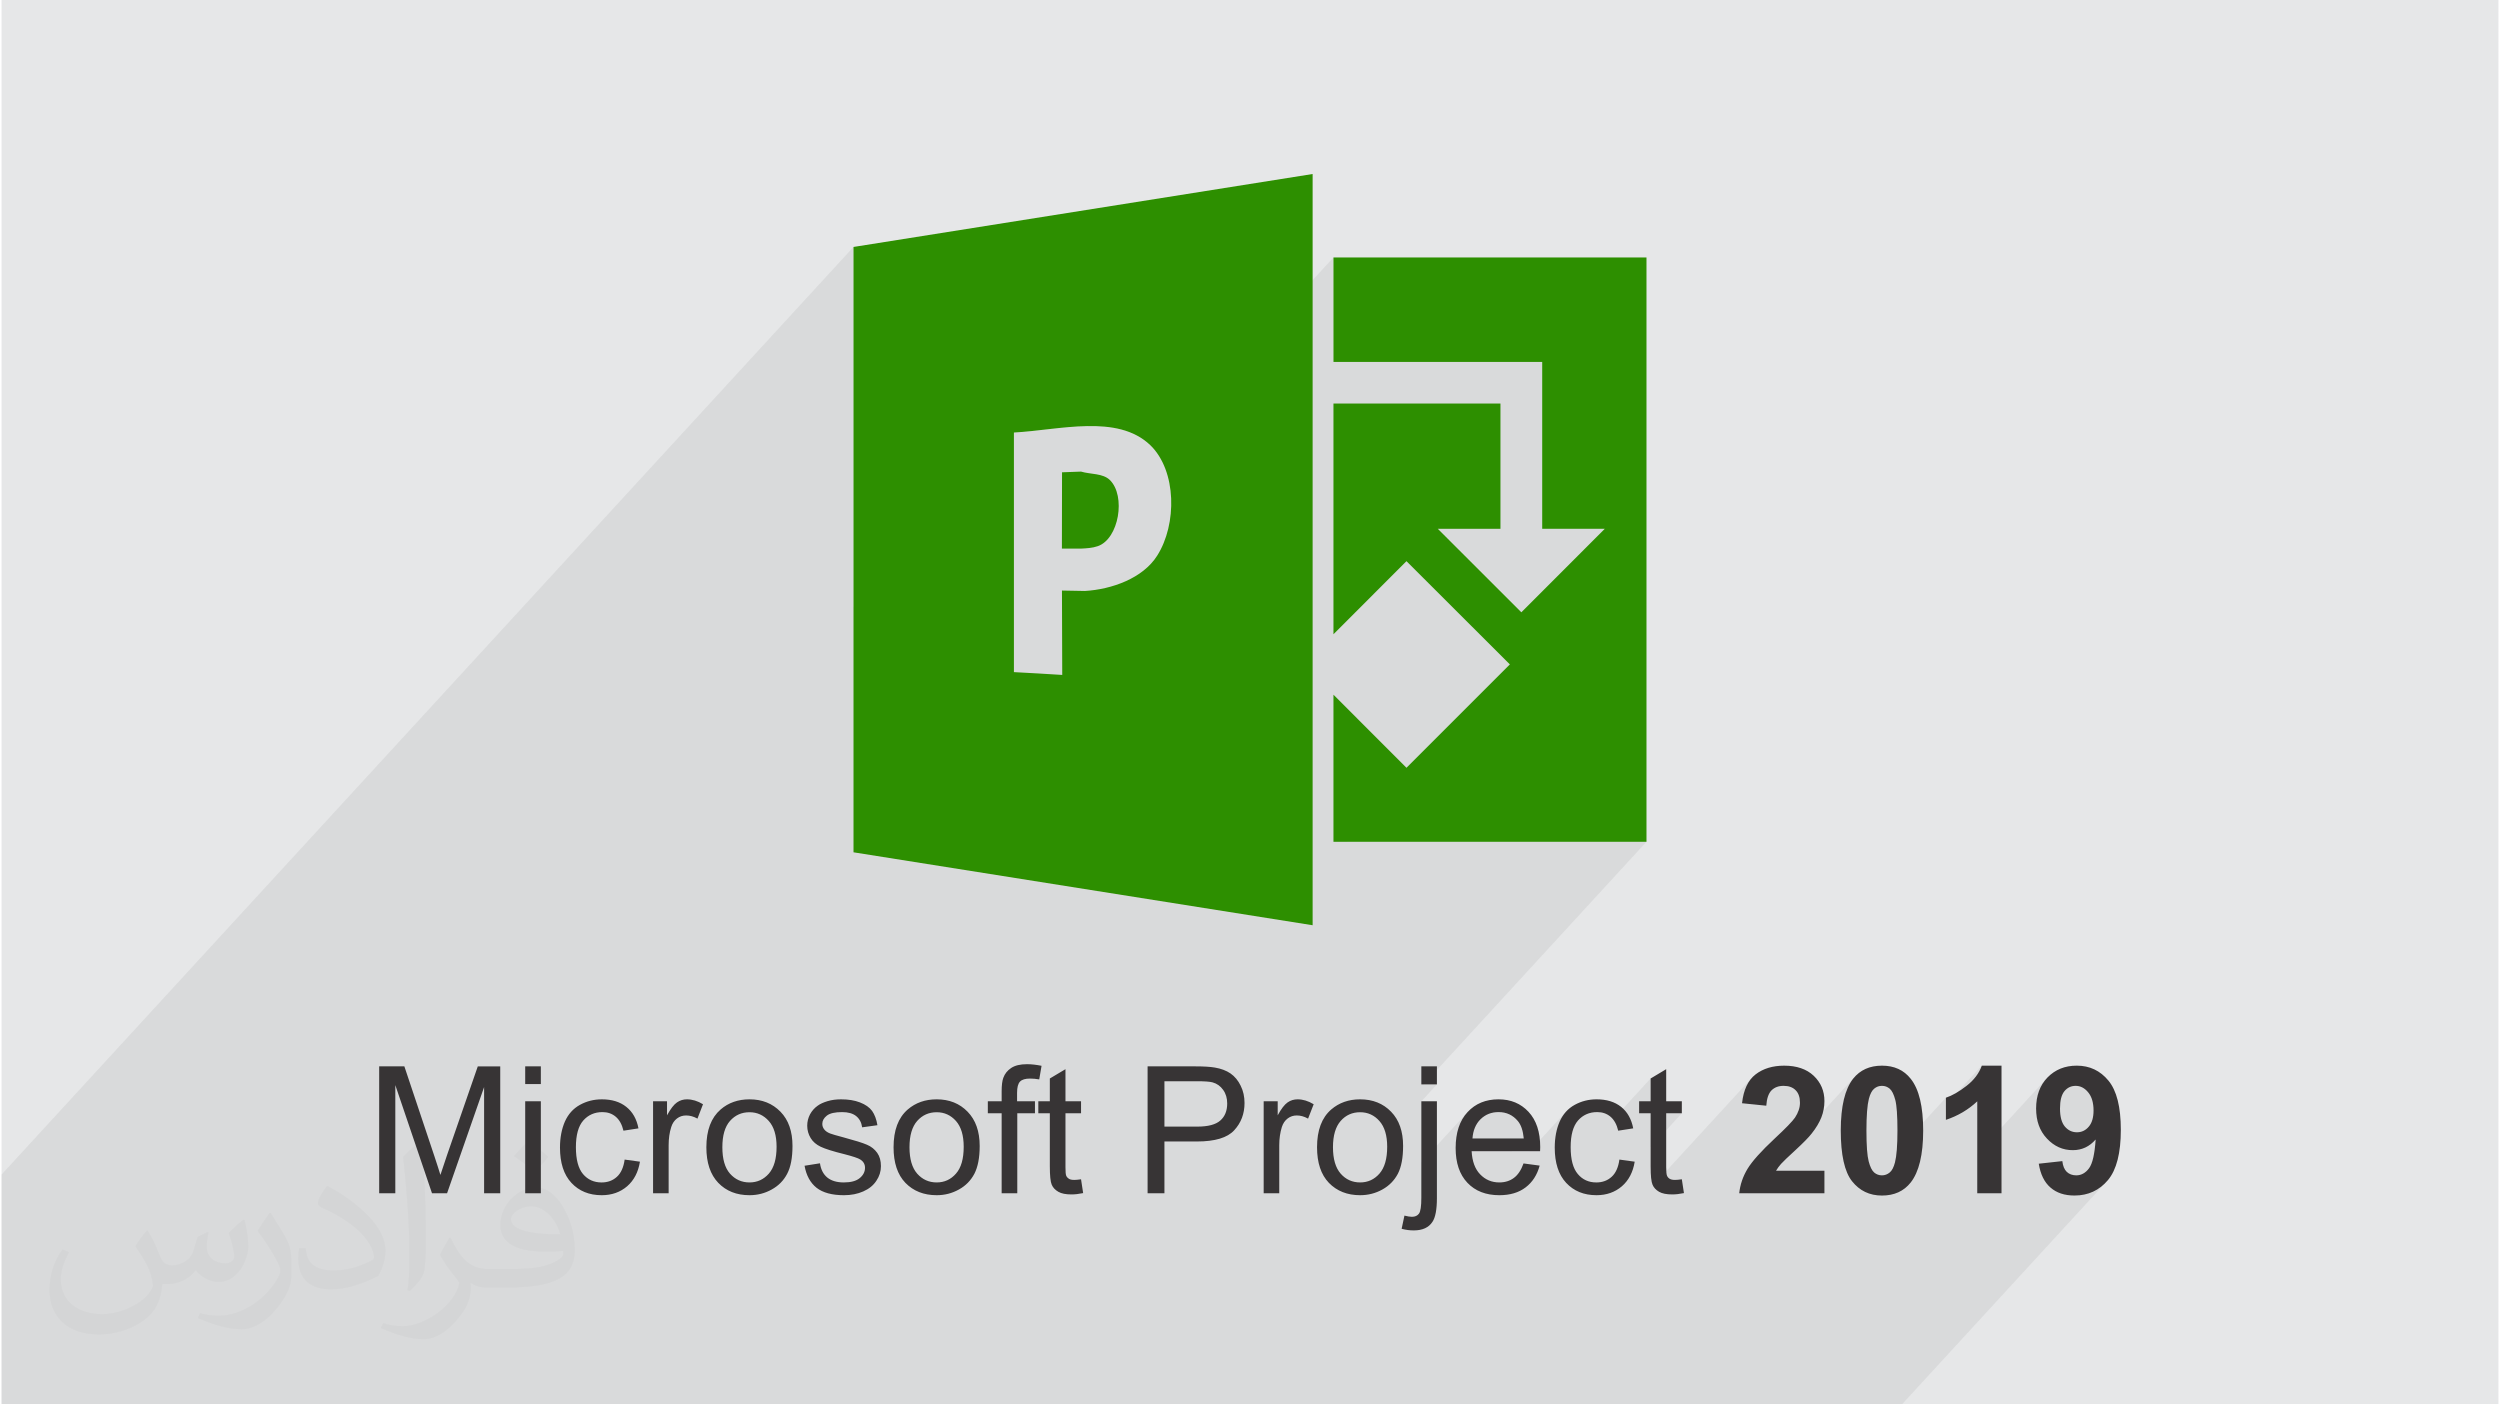 <?xml version="1.0" encoding="UTF-8"?>
<!DOCTYPE svg PUBLIC "-//W3C//DTD SVG 1.0//EN" "http://www.w3.org/TR/2001/REC-SVG-20010904/DTD/svg10.dtd">
<!-- Creator: CorelDRAW 2017 -->
<svg xmlns="http://www.w3.org/2000/svg" xml:space="preserve" width="356px" height="200px" version="1.0" style="shape-rendering:geometricPrecision; text-rendering:geometricPrecision; image-rendering:optimizeQuality; fill-rule:evenodd; clip-rule:evenodd"
viewBox="0 0 35600 20025"
 xmlns:xlink="http://www.w3.org/1999/xlink">
 <defs>
  <style type="text/css">
   <![CDATA[
    .fil0 {fill:#E6E7E8}
    .fil4 {fill:#373435;fill-rule:nonzero}
    .fil3 {fill:#2D8F00;fill-rule:nonzero}
    .fil1 {fill:#373435;fill-opacity:0.031}
    .fil2 {fill:#373435;fill-opacity:0.078}
   ]]>
  </style>
 </defs>
 <g id="Layer_x0020_1">
  <g id="_1646855960384">
   <path class="fil0" d="M0 0l35600 0 0 20025 -35600 0 0 -20025z"/>
   <path class="fil1" d="M2082 17547c68,103 112,202 155,312 32,64 49,183 199,183 44,0 107,-14 163,-45 63,-33 111,-83 136,-159l60 -202 146 -72 10 10c-20,76 -25,149 -25,206 0,169 146,233 262,233 68,0 129,-33 129,-95 0,-80 -34,-216 -78,-338 68,-68 136,-136 214,-191l12 6c34,144 53,286 53,381 0,93 -41,196 -75,264 -70,132 -194,237 -344,237 -114,0 -241,-57 -328,-163l-5 0c-82,102 -209,194 -412,194l-63 0c-10,134 -39,229 -83,314 -121,237 -480,404 -818,404 -470,0 -706,-272 -706,-633 0,-223 73,-431 185,-578l92 38c-70,134 -117,261 -117,385 0,338 275,499 592,499 294,0 658,-187 724,-404 -25,-237 -114,-349 -250,-565 41,-72 94,-144 160,-221l12 0 0 0zm5421 -1274c99,62 196,136 291,220 -53,75 -119,143 -201,203 -95,-77 -190,-143 -287,-213 66,-74 131,-146 197,-210l0 0zm51 926c-160,0 -291,105 -291,183 0,167 320,219 703,217 -48,-196 -216,-400 -412,-400zm-359 895c208,0 390,-6 529,-41 155,-40 286,-118 286,-172 0,-14 0,-31 -5,-45 -87,8 -187,8 -274,8 -282,0 -498,-64 -583,-222 -21,-44 -36,-93 -36,-149 0,-153 66,-303 182,-406 97,-85 204,-138 313,-138 197,0 354,158 464,408 60,136 101,293 101,491 0,132 -36,243 -118,326 -153,148 -435,204 -867,204l-196 0 0 0 -51 0c-107,0 -184,-19 -245,-66l-10 0c3,25 5,49 5,72 0,97 -32,221 -97,320 -192,286 -400,410 -580,410 -182,0 -405,-70 -606,-161l36 -70c65,27 155,45 279,45 325,0 752,-313 805,-618 -12,-25 -34,-58 -65,-93 -95,-113 -155,-208 -211,-307 48,-95 92,-171 133,-240l17 -2c139,283 265,446 546,446l44 0 0 0 204 0 0 0zm-1408 299c24,-130 26,-276 26,-413l0 -202c0,-377 -48,-926 -87,-1283 68,-74 163,-160 238,-218l22 6c51,450 63,971 63,1452 0,126 -5,249 -17,340 -7,114 -73,200 -214,332l-31 -14zm-1449 -596c7,177 94,317 398,317 189,0 349,-49 526,-134 32,-14 49,-33 49,-49 0,-111 -85,-258 -228,-392 -139,-126 -323,-237 -495,-311 -59,-25 -78,-52 -78,-77 0,-51 68,-158 124,-235l19 -2c197,103 417,256 580,427 148,157 240,316 240,489 0,128 -39,249 -102,361 -216,109 -446,192 -674,192 -277,0 -466,-130 -466,-436 0,-33 0,-84 12,-150l95 0 0 0zm-501 -503l172 278c63,103 122,215 122,392l0 227c0,183 -117,379 -306,573 -148,132 -279,188 -400,188 -180,0 -386,-56 -624,-159l27 -70c75,20 162,37 269,37 342,-2 692,-252 852,-557 19,-35 26,-68 26,-91 0,-35 -19,-74 -34,-109 -87,-165 -184,-315 -291,-454 56,-88 112,-173 173,-257l14 2 0 0z"/>
   <path class="fil2" d="M8314 20025l-109 0 -225 0 -63 0 -204 0 -968 0 -71 0 -152 0 -138 0 -205 0 -113 0 -182 0 -3 0 -88 0 -91 0 -25 0 -10 0 -97 0 -104 0 -87 0 -17 0 -24 0 -20 0 -37 0 -359 0 -6 0 -216 0 -125 0 -114 0 -23 0 -47 0 -47 0 -55 0 -107 0 -68 0 -143 0 -60 0 -93 0 -232 0 -90 0 -3 0 -123 0 -99 0 -19 0 -213 0 -125 0 -66 0 -124 0 -106 0 -256 0 -655 0 -274 0 -476 0 -957 0 0 -3278 12147 -13226 0 5136 2287 -2490 124 -8 127 -13 130 -14 131 -15 132 -14 133 -13 132 -10 131 -5 129 1 125 7 123 16 117 26 113 36 106 48 100 62 92 77 66 73 9 12 2536 -2762 0 1489 2976 0 0 2380 892 0 -1573 1713 220 220 -2323 2529 4271 0 -3177 3459 189 0 -222 243 0 870 659 -718 -40 48 -34 52 -29 57 -24 62 -19 66 -13 71 -8 76 -2 55 354 -385 27 -24 28 -21 30 -17 32 -15 32 -11 35 -8 36 -5 37 -1 41 2 39 6 38 10 35 14 34 18 31 22 29 26 28 30 16 22 15 25 13 27 11 29 10 33 8 34 6 38 5 40 -168 182 253 0 516 -562 -26 31 -23 34 -21 36 -19 38 -16 41 -14 42 -12 44 -10 45 -8 48 -5 48 -4 51 0 27 331 -361 28 -29 29 -24 31 -21 33 -16 36 -13 37 -10 39 -6 41 -1 27 1 26 3 25 5 25 7 23 10 22 11 21 14 20 15 19 18 18 20 0 0 535 -583 0 325 -158 171 158 0 0 242 222 -242 223 0 -445 484 0 272 0 48 2 43 2 40 3 35 4 30 4 27 6 22 6 17 6 13 1425 -1552 -35 39 -30 44 -26 49 -22 54 -18 59 -14 64 -10 69 231 23 189 -206 17 -15 18 -13 19 -12 21 -9 22 -7 24 -5 25 -3 26 -1 27 1 25 3 24 4 22 7 21 9 19 11 18 12 16 15 14 16 13 19 11 19 9 22 6 23 5 25 3 26 1 29 -1 26 -3 26 -6 27 -8 26 -10 27 -12 27 -15 26 -16 27 -17 22 -21 26 -28 30 -630 687 -5 7 -20 42 -19 43 -16 43 -14 43 -11 44 -8 45 -6 46 124 0 1540 -1677 -39 43 -41 61 -36 70 -31 78 -25 88 -19 97 -14 106 -8 114 -2 45 464 -505 12 -11 12 -9 13 -9 13 -6 14 -6 14 -5 14 -3 15 -2 15 0 15 0 15 2 15 3 14 5 13 6 13 6 13 9 12 9 12 11 11 14 11 16 10 19 10 21 9 24 9 26 8 29 7 33 7 39 5 45 4 52 4 58 2 64 2 70 0 77 0 77 -2 71 -3 66 -4 59 -2 21 702 -763 0 101 512 -558 -16 40 -20 40 -22 38 -26 36 -29 36 -32 34 -367 400 0 149 63 -23 61 -26 59 -28 57 -32 55 -34 53 -38 50 -40 49 -43 0 751 1002 -1092 -38 44 -33 47 -28 50 -23 54 -18 57 -13 61 -7 63 -3 67 2 65 8 61 9 46 402 -437 17 -16 19 -13 19 -10 20 -9 22 -6 22 -3 24 -1 25 1 24 4 23 8 23 10 22 13 21 16 20 18 20 22 18 24 15 27 13 29 11 31 9 34 6 36 3 38 2 41 -1 37 -4 34 -5 33 -7 30 -10 27 -12 26 -14 23 -16 21 -17 18 -284 310 21 3 53 3 48 -3 46 -7 44 -12 41 -16 40 -21 38 -27 36 -30 -602 655 0 1 635 -692 -6 75 -7 68 -10 61 -11 55 -13 48 -14 41 -16 35 -18 28 -19 24 -322 350 33 7 49 5 52 2 72 -4 68 -10 65 -17 62 -24 58 -31 54 -38 51 -45 -2891 3148 -422 0 -284 0 -1 0 -266 0 -228 0 -145 0 -346 0 -92 0 -421 0 -575 0 -114 0 -206 0 -109 0 -27 0 -61 0 -93 0 -481 0 -660 0 -299 0 -43 0 -88 0 -125 0 -188 0 -40 0 -531 0 -30 0 -96 0 -252 0 -193 0 -429 0 -105 0 -168 0 -54 0 -62 0 -161 0 -50 0 -108 0 -6 0 -71 0 -87 0 -133 0 -345 0 -141 0 -138 0 -17 0 -59 0 -72 0 -253 0 -205 0 -303 0 -50 0 -18 0 -114 0 -177 0 -279 0 -161 0 -289 0 -349 0 -2 0 -187 0 -33 0 -237 0 -364 0 -71 0 -151 0 -138 0 -206 0 -298 0 -179 0 -35 0 -349 0 -39 0 -171 0 -153 0 -87 0 -438 0 -483 0 -235 0 -71 0 -435 0 -98 0 -99 0 -93 0 -44 0 -85 0 -101 0 -36 0 -223 0 -157 0 -7 0 -47 0 -48 0 -63 0 -133 0 -9 0 -84 0 -46 0 -39 0 -53 0 -154 0 -4 0 -40 0 -157 0 -116 0 -71 0 -209 0 -145 0 -209 0 -67 0 -222 0 -41 0 -24 0 -84 0 -74 0 -189 0 -318 0 -9 0zm15139 -16354l0 0z"/>
   <g>
    <path class="fil3" d="M23453 3671l0 8331 -4463 0 0 -2097 1041 1042 1474 -1474 -1474 -1472 -1041 1042 0 -3289 2381 0 0 1786 -893 0 1191 1190 1189 -1190 -892 0 0 -2380 -2976 0 0 -1489 4463 0 0 0zm-8333 3063l271 -10c137,41 310,22 411,120 231,227 129,839 -172,943 -77,27 -160,31 -241,35l-271 0 2 -1088 0 0zm-1 1686l328 6c381,-23 826,-180 1030,-504 283,-445 280,-1209 -98,-1574 -470,-451 -1295,-216 -1945,-181l0 3416 345 19 344 21 -4 -1203 0 0zm-2972 -4899l6546 -1040 0 10711 -6546 -1040 0 -8631z"/>
    <path class="fil4" d="M5384 17013l0 -1809 359 0 428 1280c40,119 68,209 86,268 21,-66 53,-162 97,-290l436 -1258 320 0 0 1809 -230 0 0 -1514 -528 1514 -215 0 -523 -1542 0 1542 -230 0zm2082 -1557l0 -252 223 0 0 252 -223 0zm0 1557l0 -1311 223 0 0 1311 -223 0zm1418 -480l218 30c-24,149 -85,266 -183,351 -98,84 -219,127 -362,127 -179,0 -323,-59 -432,-176 -109,-117 -163,-285 -163,-503 0,-141 24,-265 70,-371 47,-105 118,-185 214,-238 96,-53 200,-79 313,-79 142,0 258,35 348,107 91,72 149,175 174,307l-214 33c-21,-88 -57,-154 -110,-199 -52,-44 -115,-66 -189,-66 -112,0 -203,40 -274,120 -70,80 -105,206 -105,380 0,176 34,303 101,383 68,80 156,120 265,120 87,0 160,-27 218,-80 59,-53 96,-136 111,-246zm405 480l0 -1311 199 0 0 200c51,-93 98,-154 142,-184 43,-30 91,-44 142,-44 75,0 152,23 229,70l-79 205c-54,-30 -108,-45 -162,-45 -48,0 -92,14 -130,43 -38,29 -66,70 -82,122 -25,78 -37,165 -37,259l0 685 -222 0zm760 -656c0,-242 68,-421 203,-538 112,-97 250,-145 412,-145 180,0 327,59 442,177 114,117 171,280 171,488 0,168 -25,300 -76,397 -50,96 -124,171 -221,224 -96,54 -202,81 -316,81 -184,0 -332,-59 -445,-176 -113,-118 -170,-287 -170,-508zm228 0c0,168 36,294 109,377 74,83 166,125 278,125 110,0 202,-42 276,-126 73,-84 110,-211 110,-383 0,-161 -37,-284 -111,-367 -74,-83 -166,-125 -275,-125 -112,0 -204,41 -278,124 -73,83 -109,208 -109,375zm1172 264l220 -35c12,88 47,155 103,202 57,47 136,71 237,71 102,0 178,-21 228,-63 49,-41 74,-90 74,-146 0,-50 -22,-89 -67,-118 -31,-20 -107,-45 -227,-76 -163,-40 -275,-76 -338,-106 -63,-30 -111,-71 -143,-124 -32,-53 -49,-111 -49,-176 0,-58 14,-112 40,-162 27,-49 63,-91 109,-123 35,-26 82,-47 141,-65 60,-18 124,-26 192,-26 103,0 193,14 270,44 78,30 135,70 173,121 36,51 62,119 76,204l-218 30c-9,-68 -38,-122 -85,-160 -47,-38 -114,-57 -200,-57 -101,0 -174,16 -218,50 -43,34 -65,73 -65,118 0,29 9,55 27,78 18,24 46,44 85,59 22,9 87,28 196,57 156,42 266,76 328,103 63,26 111,66 147,116 36,51 53,114 53,190 0,74 -21,143 -65,208 -43,66 -105,116 -187,152 -81,36 -173,54 -276,54 -170,0 -300,-36 -390,-106 -89,-71 -146,-175 -171,-314zm1269 -264c0,-242 67,-421 202,-538 113,-97 250,-145 413,-145 179,0 327,59 441,177 114,117 172,280 172,488 0,168 -26,300 -76,397 -51,96 -124,171 -221,224 -97,54 -202,81 -316,81 -184,0 -332,-59 -446,-176 -113,-118 -169,-287 -169,-508zm227 0c0,168 37,294 110,377 74,83 166,125 278,125 110,0 202,-42 275,-126 74,-84 110,-211 110,-383 0,-161 -37,-284 -110,-367 -74,-83 -166,-125 -275,-125 -112,0 -204,41 -278,124 -73,83 -110,208 -110,375zm1314 656l0 -1140 -197 0 0 -171 197 0 0 -140c0,-88 8,-153 24,-195 21,-58 58,-104 112,-140 54,-36 129,-54 226,-54 63,0 131,8 207,23l-33 194c-46,-8 -90,-12 -131,-12 -67,0 -115,14 -143,43 -28,29 -42,82 -42,160l0 121 255 0 0 171 -252 0 0 1140 -223 0zm1132 -199l30 197c-62,13 -118,19 -167,19 -80,0 -143,-12 -187,-38 -45,-26 -76,-59 -94,-101 -18,-41 -27,-129 -27,-262l0 -756 -164 0 0 -171 164 0 0 -325 223 -133 0 458 222 0 0 171 -222 0 0 768c0,64 3,105 11,123 8,18 21,32 38,43 18,11 43,16 76,16 24,0 57,-3 97,-9zm949 199l0 -1809 683 0c120,0 212,6 276,17 88,15 163,43 223,84 60,42 109,100 145,175 37,74 55,156 55,246 0,153 -49,283 -147,389 -97,107 -275,160 -531,160l-464 0 0 738 -240 0zm240 -950l468 0c155,0 264,-29 329,-87 65,-57 98,-138 98,-243 0,-75 -19,-140 -58,-194 -38,-54 -89,-90 -151,-107 -40,-11 -115,-16 -223,-16l-463 0 0 647zm1415 950l0 -1311 200 0 0 200c50,-93 98,-154 141,-184 43,-30 91,-44 143,-44 75,0 151,23 229,70l-80 205c-54,-30 -107,-45 -161,-45 -49,0 -92,14 -130,43 -39,29 -66,70 -83,122 -24,78 -37,165 -37,259l0 685 -222 0zm761 -656c0,-242 67,-421 202,-538 113,-97 250,-145 412,-145 180,0 328,59 442,177 114,117 171,280 171,488 0,168 -25,300 -75,397 -51,96 -125,171 -221,224 -97,54 -203,81 -317,81 -183,0 -331,-59 -445,-176 -113,-118 -169,-287 -169,-508zm227 0c0,168 37,294 110,377 73,83 166,125 277,125 111,0 202,-42 276,-126 73,-84 110,-211 110,-383 0,-161 -37,-284 -111,-367 -73,-83 -165,-125 -275,-125 -111,0 -204,41 -277,124 -73,83 -110,208 -110,375zm1260 -896l0 -257 222 0 0 257 -222 0zm-281 2059l40 -188c45,11 80,17 106,17 45,0 79,-15 101,-45 23,-30 34,-106 34,-226l0 -1376 222 0 0 1381c0,161 -21,274 -63,337 -53,82 -142,123 -267,123 -60,0 -117,-8 -173,-23zm1738 -932l230 31c-36,133 -103,237 -201,311 -97,74 -222,111 -374,111 -191,0 -343,-59 -455,-177 -112,-118 -168,-283 -168,-496 0,-220 57,-391 170,-512 113,-122 260,-182 441,-182 175,0 317,59 428,178 111,119 167,287 167,503 0,13 -1,33 -2,59l-976 0c8,144 48,254 122,330 73,76 164,115 273,115 81,0 151,-22 208,-65 58,-43 103,-111 137,-206zm-728 -356l731 0c-10,-110 -38,-193 -84,-248 -71,-85 -162,-128 -275,-128 -102,0 -187,34 -257,102 -69,68 -107,160 -115,274zm2095 301l218 30c-24,149 -85,266 -183,351 -98,84 -219,127 -362,127 -179,0 -323,-59 -432,-176 -109,-117 -163,-285 -163,-503 0,-141 24,-265 70,-371 47,-105 118,-185 214,-238 96,-53 200,-79 313,-79 142,0 258,35 349,107 90,72 148,175 173,307l-214 33c-21,-88 -57,-154 -110,-199 -52,-44 -115,-66 -189,-66 -112,0 -203,40 -274,120 -70,80 -105,206 -105,380 0,176 34,303 102,383 67,80 155,120 264,120 87,0 160,-27 218,-80 59,-53 96,-136 111,-246zm890 281l30 197c-62,13 -118,19 -167,19 -81,0 -143,-12 -188,-38 -44,-26 -75,-59 -93,-101 -18,-41 -27,-129 -27,-262l0 -756 -164 0 0 -171 164 0 0 -325 222 -133 0 458 223 0 0 171 -223 0 0 768c0,64 4,105 12,123 8,18 20,32 38,43 18,11 43,16 76,16 24,0 57,-3 97,-9zm2033 -122l0 321 -1215 0c13,-122 52,-238 118,-347 66,-109 196,-254 389,-434 157,-146 252,-245 288,-297 47,-71 71,-142 71,-212 0,-78 -20,-137 -62,-179 -41,-42 -99,-62 -172,-62 -72,0 -129,22 -172,65 -43,44 -67,116 -74,218l-346 -35c21,-191 85,-328 194,-412 108,-83 244,-124 407,-124 178,0 319,48 421,144 102,97 153,217 153,361 0,81 -15,159 -44,233 -29,73 -75,151 -139,231 -42,54 -118,131 -227,232 -110,101 -180,167 -209,200 -29,33 -53,66 -71,97l690 0zm820 -1498c175,0 312,62 411,188 118,148 177,394 177,738 0,343 -60,590 -178,740 -98,124 -235,186 -410,186 -176,0 -318,-68 -426,-204 -107,-135 -161,-377 -161,-725 0,-342 59,-588 177,-738 99,-123 235,-185 410,-185zm0 288c-41,0 -78,13 -110,40 -33,27 -58,75 -76,144 -23,90 -35,241 -35,454 0,213 11,359 32,439 21,79 47,132 79,159 32,27 69,40 110,40 41,0 79,-14 111,-41 32,-26 57,-74 75,-144 23,-89 35,-240 35,-453 0,-213 -10,-359 -31,-438 -21,-80 -48,-133 -80,-160 -32,-27 -69,-40 -110,-40zm1705 1531l-346 0 0 -1310c-127,119 -276,207 -447,264l0 -316c90,-30 188,-86 294,-169 106,-82 178,-178 218,-288l281 0 0 1819zm531 -421l336 -37c8,69 29,120 63,153 35,33 80,50 136,50 71,0 132,-34 181,-100 50,-66 81,-203 95,-411 -87,101 -195,152 -326,152 -142,0 -265,-55 -368,-165 -104,-110 -155,-252 -155,-429 0,-183 54,-331 163,-443 110,-112 248,-168 417,-168 183,0 334,71 451,213 118,142 177,376 177,702 0,331 -61,570 -183,716 -123,147 -282,221 -478,221 -141,0 -255,-38 -342,-114 -87,-75 -143,-189 -167,-340zm781 -758c0,-112 -26,-199 -77,-260 -51,-62 -111,-92 -178,-92 -64,0 -117,25 -159,75 -43,51 -64,134 -64,248 0,117 23,202 69,257 46,54 103,82 172,82 67,0 123,-26 168,-79 46,-53 69,-130 69,-231z"/>
   </g>
  </g>
 </g>
</svg>
